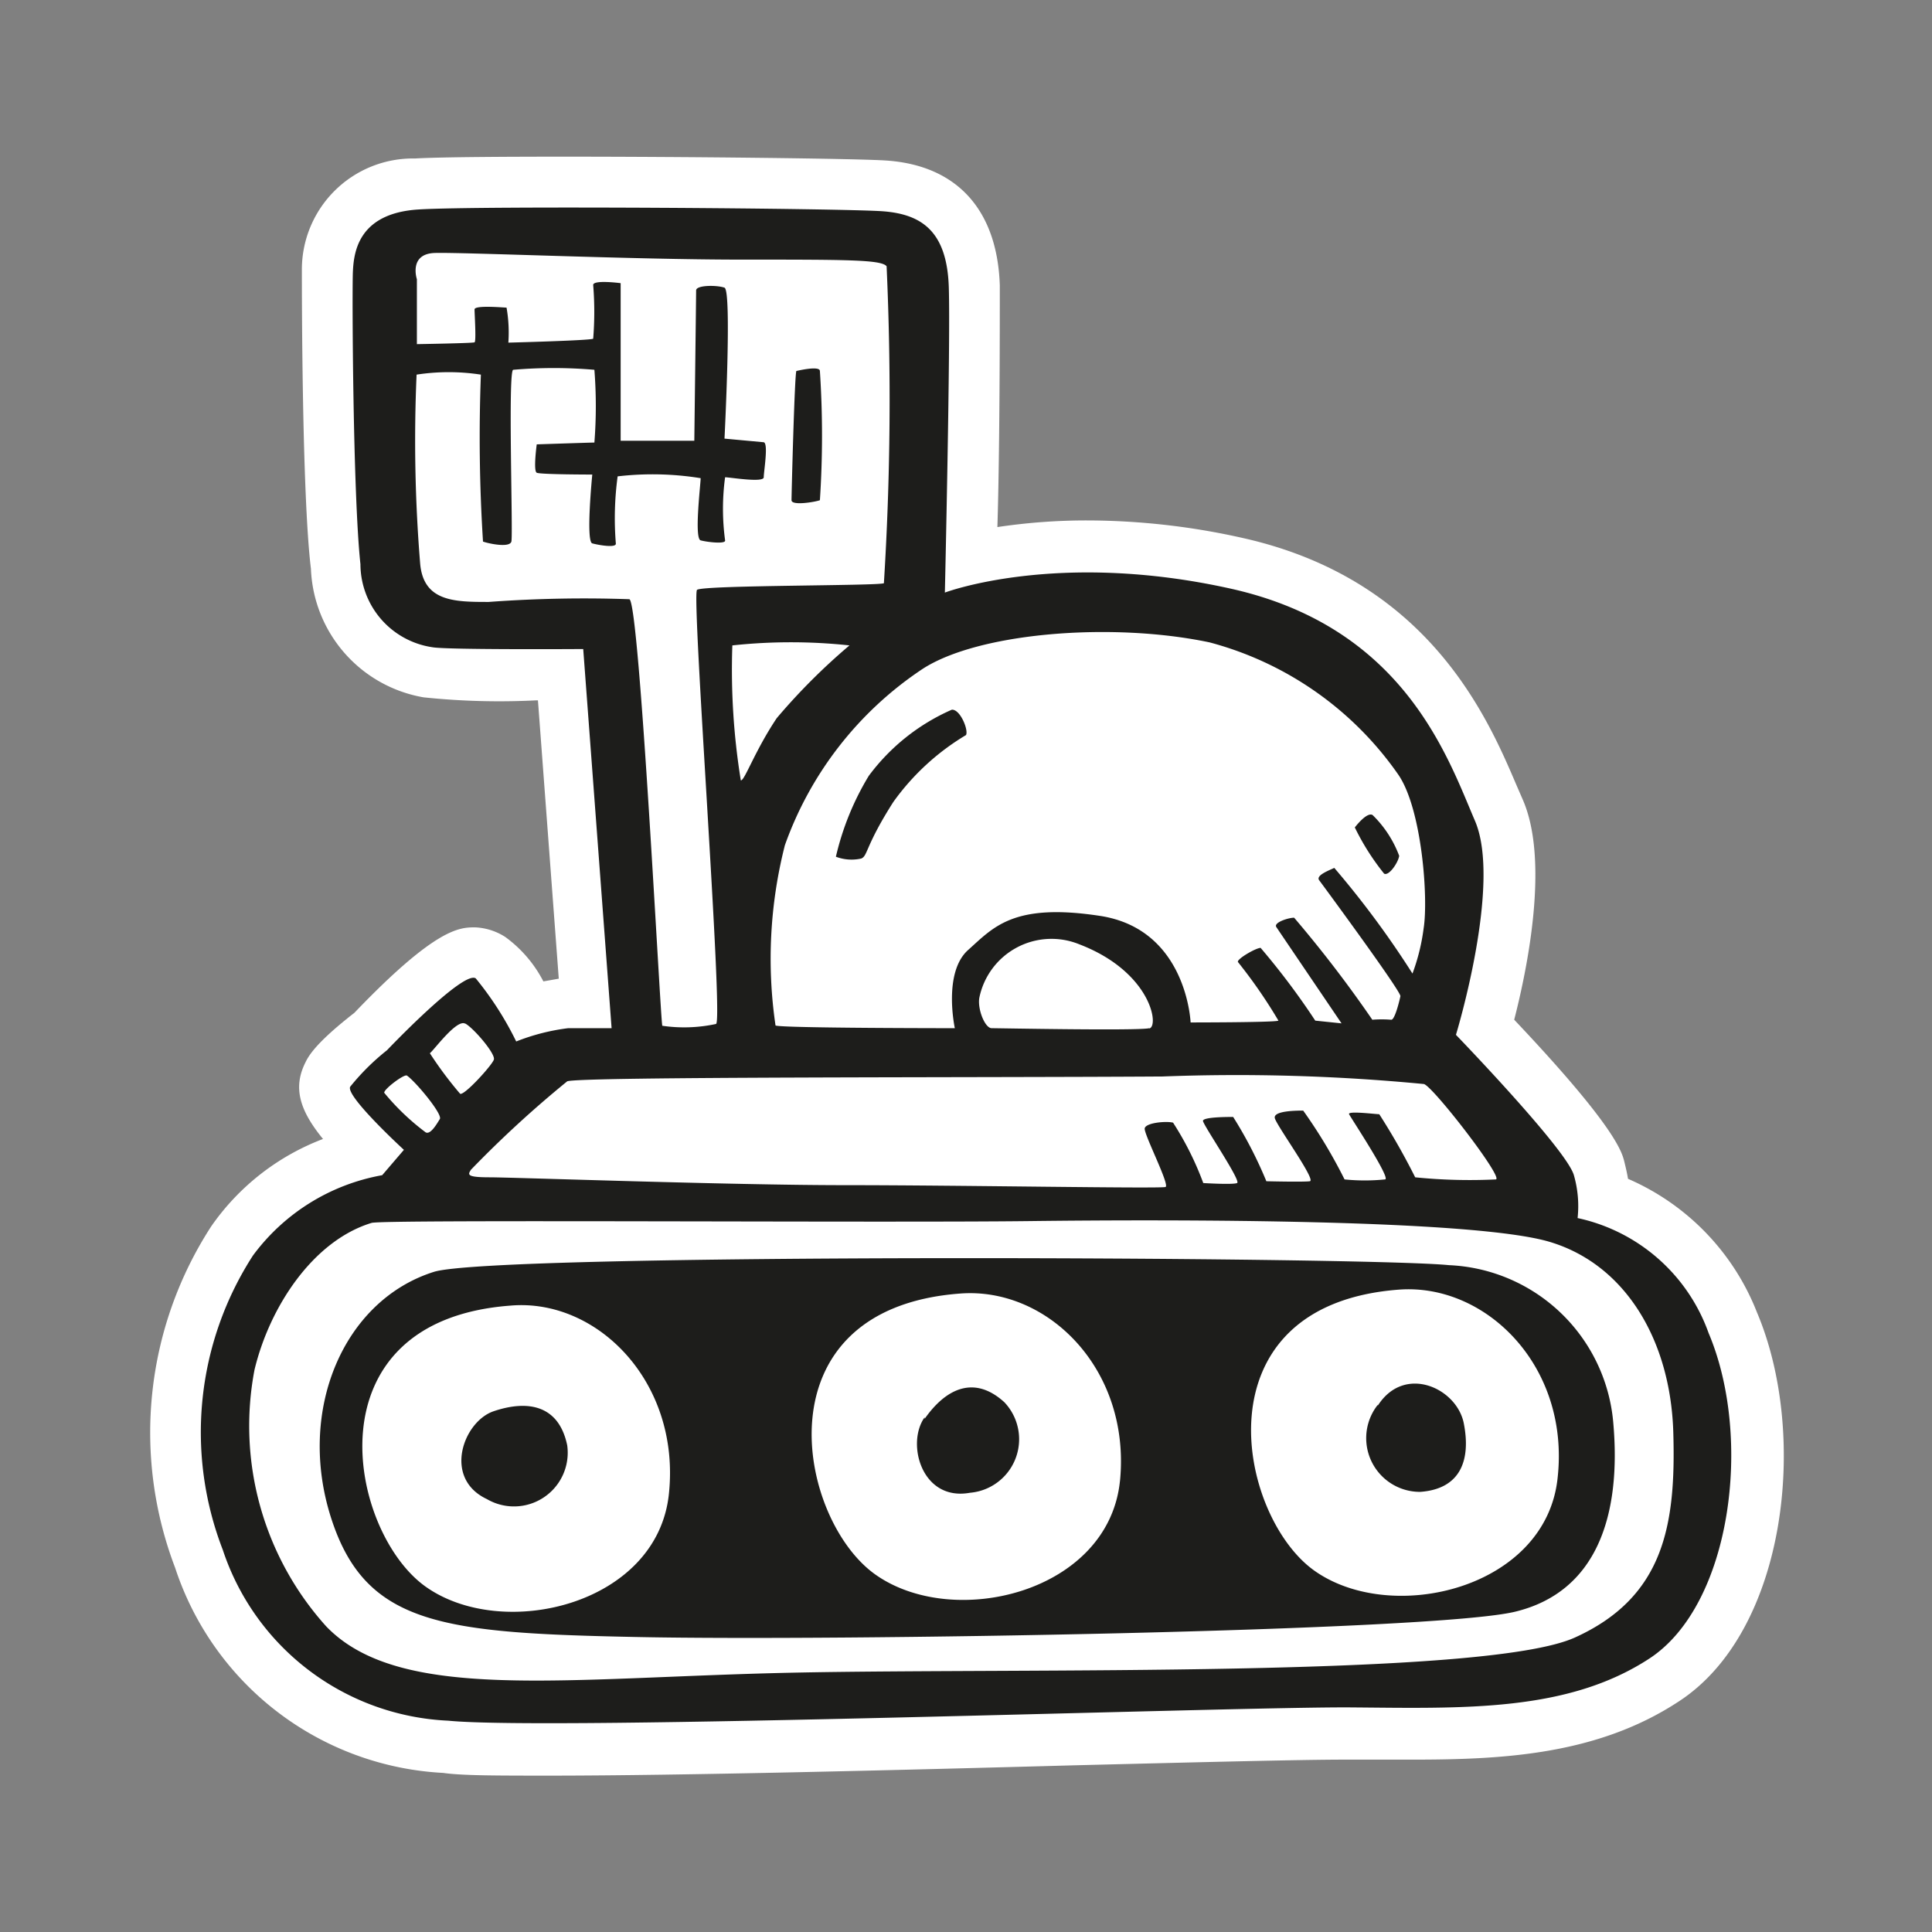 <svg id="Layer_1" data-name="Layer 1" xmlns="http://www.w3.org/2000/svg" width="64" height="64" viewBox="0 0 64 64"><rect x="0" y="0" width="64" height="64" fill="#808080" stroke="none"/><defs><style>.cls-1{fill:#fff;}.cls-2{fill:#1d1d1b;}</style></defs><title>space-rover-1</title><g id="space-rover-1"><path class="cls-1" d="M18.21,58.82c-1.78,0-2.9,0-3.53-.09a9.89,9.89,0,0,1-8.88-6.8A12.55,12.55,0,0,1,7,40.62a7.94,7.94,0,0,1,3.7-2.89c-.77-.94-1-1.69-.59-2.52.1-.21.32-.64,1.63-1.66,2.71-2.83,3.49-2.83,4-2.83a2,2,0,0,1,1,.32A4.2,4.2,0,0,1,18,32.51l.51-.09-.69-9.22h-.06a24,24,0,0,1-3.73-.1,4.5,4.5,0,0,1-3.73-4.26C10,16.4,10,9.6,10,8.92a3.68,3.68,0,0,1,3.75-3.67c.84-.05,3.15-.06,4.94-.06,4,0,9.76.06,10.7.13,2.32.17,3.65,1.64,3.73,4.14,0,1.28,0,5.43-.08,8a19.9,19.9,0,0,1,3-.22,23.62,23.62,0,0,1,5.12.58c6.19,1.38,8.14,6,9.08,8.2l.2.46c.88,2,.18,5.51-.28,7.3,3.35,3.54,3.57,4.38,3.65,4.71s.09.39.12.56a8,8,0,0,1,4.27,4.42c1.72,4.05,1,10.57-2.6,12.9-2.7,1.77-5.84,1.92-8.82,1.92H44.52c-1.45,0-5,.09-9,.19C29.7,58.64,22.49,58.82,18.21,58.82Z"/><path class="cls-2" d="M27.16,16.57a32.6,32.6,0,0,0,0-4.28c0-.19-.78,0-.78,0-.06.16-.16,4.09-.16,4.28S27,16.63,27.16,16.57Zm.53,11.81a1.46,1.46,0,0,0,.84.06c.22-.09.13-.41,1.06-1.87A8,8,0,0,1,32,24.35c.09-.16-.19-.86-.47-.84a6.84,6.84,0,0,0-2.75,2.19A9.12,9.12,0,0,0,27.69,28.38Zm18.16.56c.16.09.47-.37.5-.59A3.7,3.7,0,0,0,45.47,27c-.19-.12-.59.41-.59.41A8,8,0,0,0,45.85,28.94ZM56.6,44.16a5.93,5.93,0,0,0-4.34-3.81,3.71,3.71,0,0,0-.12-1.41c-.22-.84-3.91-4.66-3.91-4.66s1.53-5,.63-7.09-2.34-6.41-8.09-7.69-9.47.13-9.47.13.19-8.28.13-10.12S30.54,7.1,29.26,7s-13.41-.19-15.41-.06S11.72,8.38,11.69,9s0,7.38.25,9.69a2.79,2.79,0,0,0,2.38,2.75c.47.09,5,.06,5,.06l.94,12.56s-.75,0-1.44,0a7,7,0,0,0-1.72.44,10.69,10.69,0,0,0-1.34-2.09c-.41-.28-2.94,2.38-2.94,2.38A7.7,7.7,0,0,0,11.6,36c-.16.31,1.78,2.09,1.78,2.09l-.72.84a6.81,6.81,0,0,0-4.28,2.66,10.79,10.79,0,0,0-1,9.75A8.26,8.26,0,0,0,14.85,57c3.38.34,26.19-.47,29.91-.44s7.16.16,9.88-1.62S58.07,47.63,56.6,44.16ZM40.07,21.28a11.07,11.07,0,0,1,6.25,4.38c.78,1.13,1,4.09.84,5.09a6.7,6.7,0,0,1-.37,1.5,30.68,30.68,0,0,0-2.59-3.5c-.19.09-.62.25-.5.41s2.72,3.69,2.69,3.84-.19.81-.31.78a4.08,4.08,0,0,0-.62,0,40.63,40.63,0,0,0-2.59-3.38c-.19,0-.69.16-.59.31s2.16,3.19,2.16,3.19l-.87-.09a24.26,24.26,0,0,0-1.81-2.41c-.16,0-.81.38-.75.47a16.76,16.76,0,0,1,1.34,1.94c-.09.06-2.91.06-2.91.06s-.12-3.09-3-3.53-3.53.38-4.37,1.13-.44,2.59-.44,2.59-5.78,0-5.94-.09A15.23,15.23,0,0,1,26,28a11.72,11.72,0,0,1,4.56-5.84C32.42,20.95,36.85,20.6,40.07,21.28Zm-2,12.78c-.34.09-5,0-5.22,0s-.47-.62-.41-1a2.44,2.44,0,0,1,3.31-1.78C38.13,32.19,38.41,34,38.07,34.07ZM24.54,25.85a23,23,0,0,1-.28-4.47,18.15,18.15,0,0,1,3.88,0,20.47,20.47,0,0,0-2.41,2.41C25,24.88,24.66,25.88,24.54,25.85Zm-8.34-5.91c-1.12,0-2.16,0-2.28-1.25a50,50,0,0,1-.12-6.28,7,7,0,0,1,2.13,0A54.64,54.64,0,0,0,16,17.94c.16.06.88.22.94,0s-.12-5.66.06-5.69a15.61,15.61,0,0,1,2.69,0,15.43,15.43,0,0,1,0,2.41c-.12,0-1.91.06-1.91.06s-.12.88,0,.94,1.84.06,1.84.06-.22,2.22,0,2.28.81.16.78,0a10.36,10.36,0,0,1,.06-2.22,10,10,0,0,1,2.75.06c0,.19-.22,2,0,2.06s.84.13.81,0a7.77,7.77,0,0,1,0-2.09c.16,0,1.28.19,1.28,0s.16-1.12,0-1.16L24,14.53s.25-4.91,0-5-.94-.09-.94.09S23,14.6,23,14.6l-2.44,0V9.38s-.91-.12-.91.06a11,11,0,0,1,0,1.78c-.09.06-2.81.13-2.81.13a4.79,4.79,0,0,0-.06-1.16c-.09,0-1.06-.09-1.06.06s.06,1.06,0,1.09-1.91.06-1.91.06V9.25s-.28-.84.59-.87,6.59.22,10.13.22,4.66,0,4.84.22a97.8,97.8,0,0,1-.09,10.5c-.19.09-6,.06-6.19.22s.88,14.28.63,14.38a5,5,0,0,1-1.78.06c-.06-.12-.75-14-1.09-14.13A43,43,0,0,0,16.19,19.94Zm2.59,15.88c.4-.16,13.66-.12,19.72-.16a64.75,64.75,0,0,1,8.66.25c.31.09,2.66,3.13,2.38,3.16A18,18,0,0,1,46.88,39a22.67,22.67,0,0,0-1.19-2.09c-.12,0-1.06-.12-1,0s1.41,2.16,1.19,2.16a6.65,6.65,0,0,1-1.34,0,17,17,0,0,0-1.37-2.28c-.19,0-1,0-.94.25s1.38,2.06,1.16,2.09-1.44,0-1.44,0A14,14,0,0,0,40.85,37c-.16,0-1,0-1,.13s1.28,2,1.13,2.06-1.12,0-1.12,0a10.19,10.19,0,0,0-1-2c-.22-.06-.91,0-.94.19s.84,1.88.69,1.94-6.81-.06-10.62-.06S17,39,16.22,39s-.72-.09-.62-.25A36.39,36.39,0,0,1,18.79,35.82Zm-3.37-1.91c.28.16,1,1,.94,1.19s-1,1.22-1.12,1.13a12.66,12.66,0,0,1-1-1.34C14.38,34.78,15.13,33.75,15.41,33.91Zm-2.69,2.28c0-.12.66-.62.75-.56.28.19,1.19,1.28,1.09,1.44s-.31.53-.47.44A7.93,7.93,0,0,1,12.72,36.19ZM52.16,54.25c-3,1.34-18.34,1-25.91,1.16s-13,1-15.44-1.53a9.92,9.92,0,0,1-2.38-8.5c.5-2.09,1.94-4.28,3.88-4.87.41-.12,16.91,0,21.81-.06s14.72-.06,17.22.69,4,3.25,4.09,6.31S55.13,52.91,52.16,54.25ZM48,41.91c-2.75-.28-31.58-.41-33.62.22-3,.94-4.56,4.59-3.41,8.16s3.72,3.81,10.22,3.94,26.31-.19,29-.84,3.53-3.16,3.25-6.28A5.71,5.71,0,0,0,48,41.91ZM22.16,49.47c-.37,3.69-5.5,4.91-8.06,3.09s-3.91-8.81,2.81-9.31C19.78,43,22.54,45.78,22.16,49.47Zm14.94-.41C36.72,52.75,31.6,54,29,52.16s-3.91-8.81,2.81-9.31C34.72,42.63,37.47,45.38,37.1,49.07Zm14.5-.12c-.37,3.69-5.5,4.91-8.06,3.09s-3.91-8.81,2.81-9.31C49.22,42.51,52,45.25,51.6,48.94ZM16.35,46.75c-1,.34-1.69,2.22-.22,2.91a1.78,1.78,0,0,0,2.66-1.78C18.51,46.53,17.47,46.37,16.35,46.75Zm14.28.2c-.62.86-.1,2.79,1.5,2.5a1.78,1.78,0,0,0,1.14-3C32.27,45.54,31.33,46,30.63,47Zm15-.4a1.78,1.78,0,0,0,1.42,2.87c1.37-.1,1.67-1.1,1.44-2.27S46.53,45.19,45.65,46.55Z"/></g></svg>